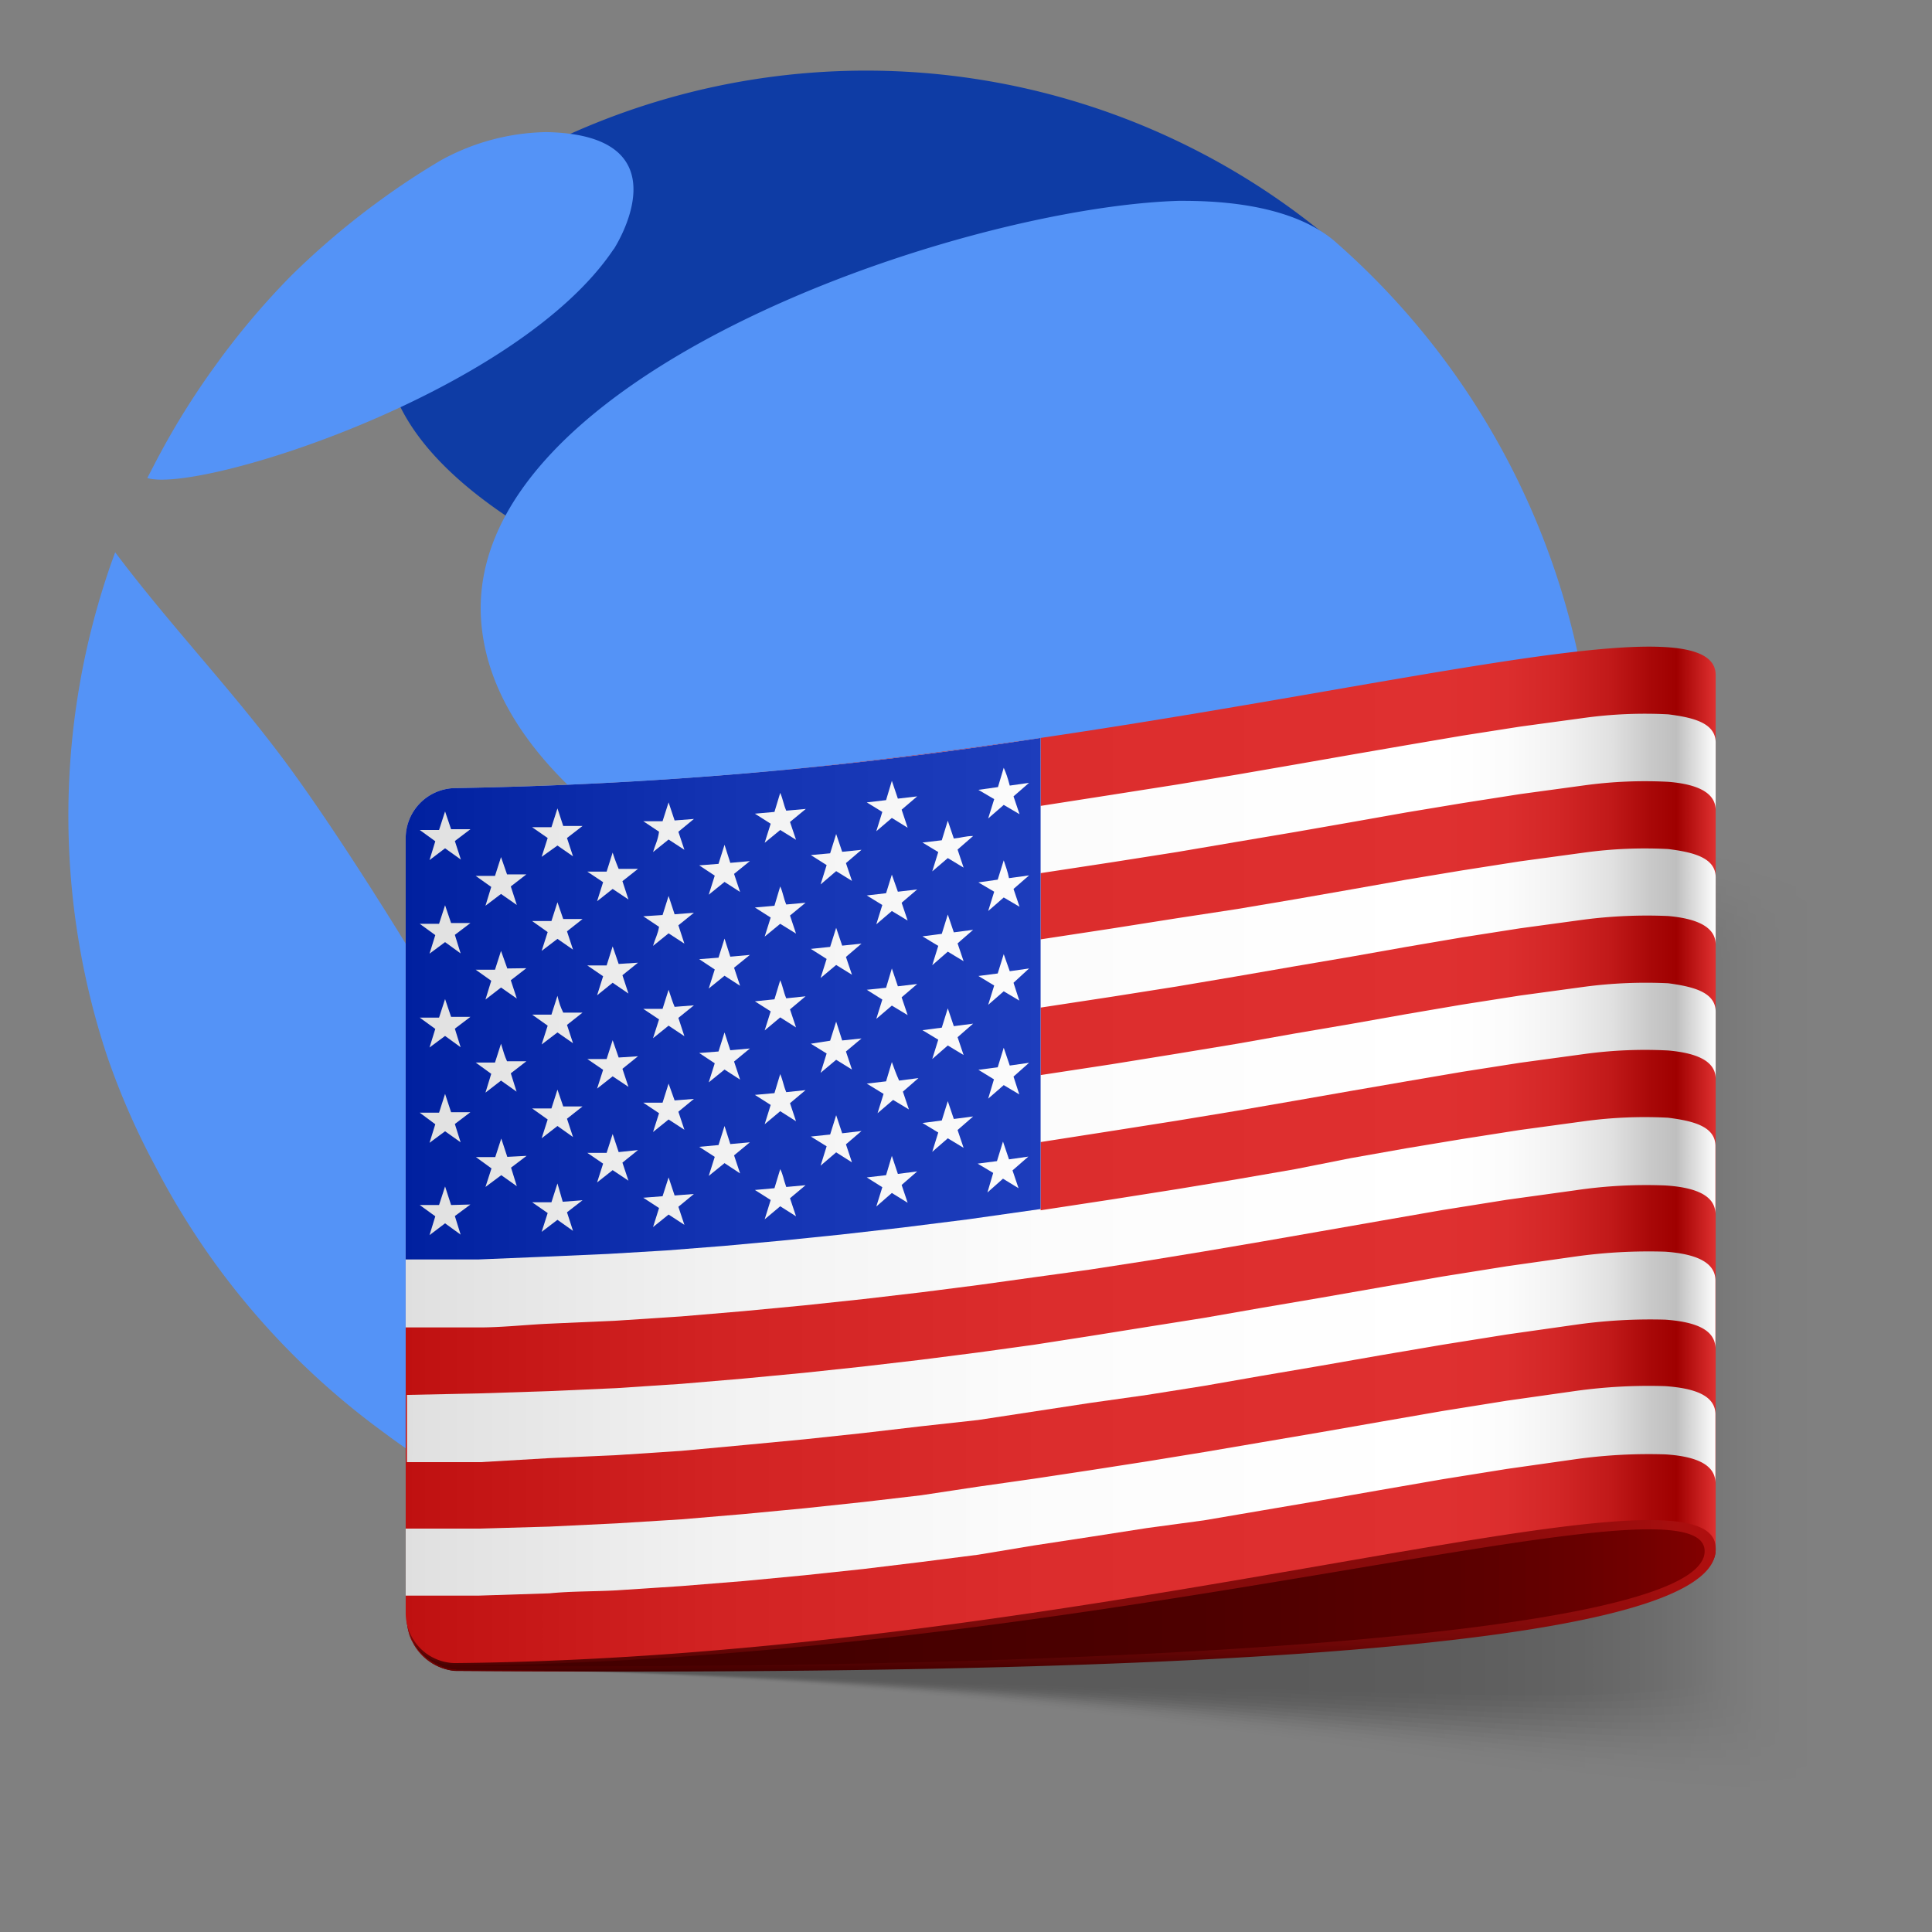 <svg xmlns="http://www.w3.org/2000/svg" xmlns:xlink="http://www.w3.org/1999/xlink" width="128" height="128" xmlns:v="https://vecta.io/nano"><rect width="100%" height="100%" fill="#808080" stroke="none"/><defs><linearGradient id="A" x1="20.95" x2="73.17" y1="68.26" y2="68.26" xlink:href="#AX"><stop offset="0" stop-color="#600000"/><stop offset=".33" stop-color="#630000"/><stop offset=".59" stop-color="#6d0000"/><stop offset=".83" stop-color="#7e0000"/><stop offset="1" stop-color="#8f0000"/></linearGradient><linearGradient id="B" x1="47.06" x2="47.06" y1="63.55" y2="72.98" xlink:href="#AX"><stop offset=".35" stop-color="#bf1010"/><stop offset=".65" stop-color="#bd1010"/><stop offset=".75" stop-color="#b60f0f"/><stop offset=".83" stop-color="#ab0d0d"/><stop offset=".89" stop-color="#9a0a0a"/><stop offset=".94" stop-color="#840606"/><stop offset=".99" stop-color="#690202"/><stop offset="1" stop-color="#600000"/></linearGradient><linearGradient id="C" x1="20.95" x2="79.1" y1="58.17" y2="58.17" xlink:href="#AX"><stop offset=".38" stop-opacity=".06"/><stop offset="1" stop-opacity="0"/></linearGradient><linearGradient id="D" x1="20.95" x2="78.71" y1="58.03" y2="58.03" xlink:href="#AX"><stop offset=".38" stop-opacity=".13"/><stop offset="1" stop-opacity="0"/></linearGradient><linearGradient id="E" x1="20.95" x2="78.31" y1="57.88" y2="57.88" xlink:href="#AX"><stop offset=".38" stop-opacity=".19"/><stop offset="1" stop-opacity="0"/></linearGradient><linearGradient id="F" x1="20.95" x2="77.92" y1="57.74" y2="57.74" xlink:href="#AX"><stop offset=".38" stop-opacity=".25"/><stop offset="1" stop-opacity="0"/></linearGradient><linearGradient id="G" x1="20.95" x2="77.52" y1="57.59" y2="57.59" xlink:href="#AX"><stop offset=".38" stop-opacity=".31"/><stop offset="1" stop-opacity="0"/></linearGradient><linearGradient id="H" x1="20.95" x2="77.13" y1="57.45" y2="57.45" xlink:href="#AX"><stop offset=".38" stop-opacity=".38"/><stop offset="1" stop-opacity="0"/></linearGradient><linearGradient id="I" x1="20.95" x2="76.73" y1="57.3" y2="57.3" xlink:href="#AX"><stop offset=".38" stop-opacity=".44"/><stop offset="1" stop-opacity="0"/></linearGradient><linearGradient id="J" x1="20.95" x2="76.34" y1="57.16" y2="57.16" xlink:href="#AX"><stop offset=".38" stop-opacity=".5"/><stop offset="1" stop-opacity="0"/></linearGradient><linearGradient id="K" x1="20.95" x2="75.94" y1="57.02" y2="57.02" xlink:href="#AX"><stop offset=".38" stop-opacity=".56"/><stop offset="1" stop-opacity="0"/></linearGradient><linearGradient id="L" x1="20.95" x2="75.55" y1="56.87" y2="56.87" xlink:href="#AX"><stop offset=".38" stop-opacity=".63"/><stop offset="1" stop-opacity="0"/></linearGradient><linearGradient id="M" x1="20.95" x2="75.15" y1="56.73" y2="56.73" xlink:href="#AX"><stop offset=".38" stop-opacity=".69"/><stop offset="1" stop-opacity="0"/></linearGradient><linearGradient id="N" x1="20.95" x2="74.75" y1="56.59" y2="56.59" xlink:href="#AX"><stop offset=".38" stop-opacity=".75"/><stop offset="1" stop-opacity="0"/></linearGradient><linearGradient id="O" x1="20.95" x2="74.36" y1="56.45" y2="56.45" xlink:href="#AX"><stop offset=".38" stop-opacity=".81"/><stop offset="1" stop-opacity="0"/></linearGradient><linearGradient id="P" x1="20.95" x2="73.96" y1="56.31" y2="56.31" xlink:href="#AX"><stop offset=".38" stop-opacity=".88"/><stop offset="1" stop-opacity="0"/></linearGradient><linearGradient id="Q" x1="20.95" x2="73.57" y1="56.18" y2="56.18" xlink:href="#AX"><stop offset=".38" stop-opacity=".94"/><stop offset="1" stop-opacity="0"/></linearGradient><linearGradient id="R" x1="20.95" x2="73.17" y1="56.05" y2="56.05" xlink:href="#AX"><stop offset=".38"/><stop offset="1" stop-opacity="0"/></linearGradient><linearGradient id="S" x1="20.95" x2="73.17" y1="52.41" y2="52.41" xlink:href="#AX"><stop offset="0" stop-color="#bf1010"/><stop offset=".02" stop-color="#c11212"/><stop offset=".24" stop-color="#d22323"/><stop offset=".49" stop-color="#dc2d2d"/><stop offset=".79" stop-color="#df3030"/><stop offset=".84" stop-color="#dc2e2e"/><stop offset=".88" stop-color="#d22626"/><stop offset=".92" stop-color="#c11919"/><stop offset=".95" stop-color="#a90808"/><stop offset=".97" stop-color="#9f0000"/><stop offset="1" stop-color="#df3030"/></linearGradient><linearGradient id="T" x1="20.95" x2="73.17" y1="47.07" y2="47.07" xlink:href="#AX"><stop offset="0" stop-color="#dfdfdf"/><stop offset=".02" stop-color="#e1e1e1"/><stop offset=".24" stop-color="#f2f2f2"/><stop offset=".49" stop-color="#fcfcfc"/><stop offset=".79" stop-color="#fff"/><stop offset=".84" stop-color="#fcfcfc"/><stop offset=".88" stop-color="#f2f2f2"/><stop offset=".92" stop-color="#e1e1e1"/><stop offset=".95" stop-color="#c9c9c9"/><stop offset=".97" stop-color="#bfbfbf"/><stop offset="1" stop-color="#fff"/></linearGradient><linearGradient xlink:href="#T" id="U" y1="60.46" y2="60.46"/><linearGradient xlink:href="#T" id="V" y1="65.81" y2="65.81"/><linearGradient id="W" x1="20.95" x2="73.17" y1="46.21" y2="46.21" xlink:href="#AX"><stop offset="0" stop-color="#00209f"/><stop offset=".02" stop-color="#0222a1"/><stop offset=".24" stop-color="#1333b2"/><stop offset=".49" stop-color="#1d3dbc"/><stop offset=".79" stop-color="#2040bf"/><stop offset=".84" stop-color="#1e3dbc"/><stop offset=".88" stop-color="#1933b2"/><stop offset=".92" stop-color="#1122a1"/><stop offset=".95" stop-color="#050a89"/><stop offset=".97" stop-color="#00007f"/><stop offset="1" stop-color="#2040bf"/></linearGradient><linearGradient xlink:href="#T" id="X" y1="39.6" y2="39.6"/><linearGradient xlink:href="#T" id="Y" y1="48.85" y2="48.85"/><linearGradient xlink:href="#T" id="Z" y1="52.58" y2="52.58"/><linearGradient xlink:href="#T" id="a" y1="47.08" y2="47.08"/><linearGradient xlink:href="#T" id="b" y1="50.81" y2="50.81"/><linearGradient xlink:href="#T" id="c" y1="43.34" y2="43.34"/><linearGradient xlink:href="#T" id="d" x2="73.18" y1="52.28" y2="52.28"/><linearGradient xlink:href="#T" id="e" y1="45.11" y2="45.11"/><linearGradient xlink:href="#T" id="f" y1="50.58" y2="50.58"/><linearGradient xlink:href="#T" id="g" y1="54.32" y2="54.32"/><linearGradient xlink:href="#T" id="h" y1="41.37" y2="41.37"/><linearGradient xlink:href="#T" id="i" y1="46.84" y2="46.84"/><linearGradient xlink:href="#T" id="j" y1="54.55" y2="54.55"/><linearGradient xlink:href="#T" id="k" x2="73.18" y1="47.19" y2="47.19"/><linearGradient xlink:href="#T" id="l" x2="73.16" y1="54.67" y2="54.67"/><linearGradient xlink:href="#T" id="m" y1="43.11" y2="43.11"/><linearGradient xlink:href="#T" id="n" y1="39.37" y2="39.37"/><linearGradient xlink:href="#T" id="o" y1="50.93" y2="50.93"/><linearGradient xlink:href="#T" id="p" y1="41.54" y2="41.54"/><linearGradient xlink:href="#T" id="q" y1="45.28" y2="45.28"/><linearGradient xlink:href="#T" id="r" y1="52.75" y2="52.75"/><linearGradient xlink:href="#T" id="s" y1="49.02" y2="49.02"/><linearGradient xlink:href="#T" id="t" x2="73.18" y1="39.71" y2="39.71"/><linearGradient xlink:href="#T" id="u" x2="73.18" y1="48.54" y2="48.54"/><linearGradient xlink:href="#T" id="v" x1="20.96" y1="47.6" y2="47.6"/><linearGradient xlink:href="#T" id="w" x1="20.96" y1="51.34" y2="51.34"/><linearGradient xlink:href="#T" id="x" x2="73.18" y1="42.26" y2="42.26"/><linearGradient xlink:href="#T" id="y" x1="20.96" y1="40.12" y2="40.12"/><linearGradient xlink:href="#T" id="z" x2="73.18" y1="38.53" y2="38.53"/><linearGradient xlink:href="#T" id="AA" y1="45.44" y2="45.44"/><linearGradient xlink:href="#T" id="AB" y1="41.7" y2="41.7"/><linearGradient xlink:href="#T" id="AC" y1="52.92" y2="52.92"/><linearGradient xlink:href="#T" id="AD" y1="37.96" y2="37.96"/><linearGradient xlink:href="#T" id="AE" y1="49.18" y2="49.18"/><linearGradient xlink:href="#T" id="AF" x2="73.18" y1="46" y2="46"/><linearGradient xlink:href="#T" id="AG" x2="73.18" y1="41.07" y2="41.07"/><linearGradient xlink:href="#T" id="AH" y1="50.21" y2="50.21"/><linearGradient xlink:href="#T" id="AI" x2="73.18" y1="49.74" y2="49.74"/><linearGradient xlink:href="#T" id="AJ" y1="42.73" y2="42.73"/><linearGradient xlink:href="#T" id="AK" y1="53.95" y2="53.95"/><linearGradient xlink:href="#T" id="AL" x2="73.18" y1="41.06" y2="41.06"/><linearGradient xlink:href="#T" id="AM" x2="73.18" y1="38.99" y2="38.99"/><linearGradient xlink:href="#T" id="AN" y1="46.47" y2="46.47"/><linearGradient xlink:href="#T" id="AO" x2="73.18" y1="53.48" y2="53.48"/><linearGradient xlink:href="#T" id="AP" y1="51.86" y2="51.86"/><linearGradient xlink:href="#T" id="AQ" y1="40.64" y2="40.64"/><linearGradient xlink:href="#T" id="AR" y1="48.12" y2="48.12"/><linearGradient xlink:href="#T" id="AS" y1="44.38" y2="44.38"/><linearGradient xlink:href="#T" id="AT"/><path id="AU" d="M22.52 46.22l-.24.74h-.77l.62.45-.23.74.62-.46.62.45-.23-.74.62-.47h-.77l-.24-.71z"/><path id="AV" d="M42.56 46.59l-.24.77-.77.1.63.38-.24.77.62-.54.63.38-.24-.71.62-.54-.77.1-.24-.71z"/><path id="AW" d="M33.66 40.07l-.24.76-.77.06.62.41-.24.76.63-.51.62.4-.24-.72.63-.51-.78.07z"/><linearGradient id="AX" gradientUnits="userSpaceOnUse"/></defs><g transform="matrix(1.662 0 0 1.662 -7.941 -10.627)"><path fill="url(#A)" d="M21 70.69A2.13 2.13 0 0 0 22.89 73c25.58.18 50.28-1 50.28-4.83 0-11.66-52.17 2.52-52.17 2.52z"/><path fill="url(#B)" d="M21 70.69A2.13 2.13 0 0 0 22.9 73c25.58.2 50.24-.61 50.27-4.83 0-11.66-52.17 2.52-52.17 2.52zm1.9 2.11h-.2a2 2 0 0 1-1.7-1.48 2 2 0 0 0 1.86 1.47c25.56-.16 49.87-8 49.87-4.56S48.46 73 22.9 72.8z"/><g opacity=".3"><path fill="url(#C)" d="M22.91 38.12a1.83 1.83 0 0 0-2 1.66v30.91a2.13 2.13 0 0 0 2 2.26c28.53.17 56.21 8.16 56.19 4.14V42.71c.02-4.1-27.66-4.57-56.19-4.59z" opacity=".06"/><path fill="url(#D)" d="M22.9 38.12a1.82 1.82 0 0 0-1.9 1.66v30.91a2.14 2.14 0 0 0 2 2.26c28.33.16 55.81 7.76 55.8 3.88v-34c-.08-3.93-27.56-4.67-55.9-4.71z" opacity=".13"/><path fill="url(#E)" d="M22.9 38.12a1.83 1.83 0 0 0-1.9 1.66v30.91a2.14 2.14 0 0 0 2 2.26c28.13.15 55.42 7.36 55.4 3.61V43.04c-.07-3.84-27.4-4.87-55.5-4.92z" opacity=".19"/><path fill="url(#F)" d="M22.9 38.12a1.83 1.83 0 0 0-1.9 1.66v30.91a2.14 2.14 0 0 0 2 2.26c27.93.15 55 7 55 3.34V43.2c-.07-3.71-27.16-5.01-55.1-5.08z" opacity=".25"/><path fill="url(#G)" d="M22.9 38.12a1.83 1.83 0 0 0-1.9 1.66v30.91a2.12 2.12 0 0 0 2 2.25c27.73.15 54.63 6.57 54.61 3.08V43.36c-.07-3.58-26.96-5.16-54.71-5.24z" opacity=".31"/><path fill="url(#H)" d="M22.9 38.12a1.84 1.84 0 0 0-1.9 1.66v30.91a2.12 2.12 0 0 0 2 2.25c27.53.14 54.23 6.17 54.22 2.81V43.52c-.08-3.44-26.77-5.31-54.32-5.4z" opacity=".38"/><path fill="url(#I)" d="M22.9 38.12a1.83 1.83 0 0 0-1.9 1.66v30.91a2.12 2.12 0 0 0 2 2.25c27.33.13 53.83 5.77 53.82 2.54v-31.8c-.08-3.31-26.57-5.51-53.92-5.56z" opacity=".44"/><path fill="url(#J)" d="M22.9 38.13a1.82 1.82 0 0 0-1.9 1.65v30.91a2.12 2.12 0 0 0 2 2.25c27.13.12 53.44 5.37 53.43 2.27V43.84c-.08-3.17-26.38-5.67-53.53-5.71z" opacity=".5"/><path fill="url(#K)" d="M22.9 38.13a1.82 1.82 0 0 0-1.9 1.65v30.91a2.12 2.12 0 0 0 2 2.25c26.93.11 53 5 53 2V44c0-3-26.15-5.82-53.1-5.87z" opacity=".56"/><path fill="url(#L)" d="M22.9 38.13a1.82 1.82 0 0 0-1.9 1.65v30.91a2.12 2.12 0 0 0 2 2.25c26.73.1 52.65 4.58 52.64 1.74V44.17c-.08-2.92-25.99-5.99-52.74-6.04z" opacity=".63"/><path fill="url(#M)" d="M22.9 38.13a1.81 1.81 0 0 0-1.9 1.65v30.91a2.12 2.12 0 0 0 2 2.25c26.53.09 52.25 4.18 52.24 1.47V44.33c-.08-2.78-25.79-6.14-52.34-6.2z" opacity=".69"/><path fill="url(#N)" d="M22.9 38.13a1.81 1.81 0 0 0-1.9 1.65v30.91a2.12 2.12 0 0 0 2 2.25c26.33.09 51.86 3.78 51.84 1.2V44.49c-.07-2.65-25.59-6.29-51.94-6.36z" opacity=".75"/><path fill="url(#O)" d="M22.9 38.13a1.82 1.82 0 0 0-1.9 1.65v30.91a2.12 2.12 0 0 0 2 2.25c26.13.08 51.46 3.38 51.45.93V44.65c-.08-2.52-25.39-6.45-51.55-6.52z" opacity=".81"/><path fill="url(#P)" d="M22.9 38.13a1.82 1.82 0 0 0-1.9 1.65v30.91a2.12 2.12 0 0 0 2 2.25c25.84.06 51 2.98 51 .66V44.82c0-2.39-25.14-6.61-51.1-6.69z" opacity=".88"/><path fill="url(#Q)" d="M22.9 38.13a1.82 1.82 0 0 0-1.9 1.65v30.91a2.12 2.12 0 0 0 2 2.25c25.73.06 50.67 2.58 50.66.39V44.98c-.08-2.26-25-6.77-50.76-6.85z" opacity=".94"/><path fill="url(#R)" d="M22.9 38.13a1.82 1.82 0 0 0-1.9 1.65v30.91a2.12 2.12 0 0 0 2 2.25c25.53.1 50.28 2.18 50.26.13V45.14c-.07-2.14-24.8-6.78-50.36-7.01z"/></g><path fill="#0e3ca5" d="M33.66 55.69c1.67 6.17 7.65 10.88 10.67 10.68.1 0 11.45-2.12 17.66-12.5 4.84-8.08 3.19-15.88-3.39-16C56.24 38 30.48 44 33.66 55.69M58 16.09a28.84 28.84 0 0 0-30.42-4.39 17.27 17.27 0 0 0-1.83.9c-.4.21-.81.43-1.2.66h.09a13.45 13.45 0 0 0-3 2.88c-8.28 11 19.48 18.9 34.32 18.92C62.75 40 64.66 21.28 58 16.09z"/><path fill="#5493f7" d="M29.25 16.31c-3.81 5.73-16.51 9.77-18.6 9.14l.27-.52a30.71 30.71 0 0 1 2.47-4 30.28 30.28 0 0 1 3-3.55 31.16 31.16 0 0 1 3.54-3c.78-.57 1.6-1.11 2.43-1.6a9 9 0 0 1 4.2-1.12c5.66.11 2.7 4.65 2.67 4.69m-3.1 40.47c.27 1.8 0 8.92-.38 9.52-.32 0-1 .06-2.89-1a29.48 29.48 0 0 1-2.86-1.9 30.54 30.54 0 0 1-6.58-6.59 30.71 30.71 0 0 1-2.47-4 29.52 29.52 0 0 1-1.9-4.35 30.18 30.18 0 0 1-1.15-4.68 30.58 30.58 0 0 1 0-9.82 30.18 30.18 0 0 1 1.15-4.68c.1-.31.21-.61.32-.91 2.19 2.92 4.73 5.56 6.89 8.5s4.88 7.38 5.45 8.36c3.57 6.06 4.14 9.8 4.42 11.6m42.2-17.98a30.28 30.28 0 0 1-2.12 11.17c-3.58 3.85-27.73-5.63-28-5.73-3.27-1.45-13.33-5.85-14.21-12.77-1.3-10 18.89-16.89 27.77-17.16 1.06 0 4.3 0 6.19 1.59a30.35 30.35 0 0 1 10.4 22.9M52 65.87c-2.63 1.23-5.53.33-4.78-2.23 1.45-4.93 14.07-10 16.86-10.25.34 0 .49.2.34.47A30.75 30.75 0 0 1 52 65.87"/><path fill="url(#S)" d="M22.9 37.83a2 2 0 0 0-1.95 2v30.86a2 2 0 0 0 1.94 2c25.58-.24 50.31-8.69 50.28-4.57V33.31c.03-4.14-24.69 4.33-50.27 4.52z"/><path fill="url(#AT)" d="M26.68 59.16l2.68-.12 2.58-.17 2.48-.21 2.42-.23 2.35-.25 2.31-.27 2.27-.29 2.23-.31 2.25-.31 2.26-.35 2.26-.37 2.29-.39 2.35-.41 2.4-.42 2.47-.43 2.57-.41 2.75-.38a19.19 19.19 0 0 1 3.56-.19c1.12.07 2 .36 2 1.14v-2.71c0-.77-.85-1-1.89-1.13a17.79 17.79 0 0 0-3.34.14l-2.57.35-2.3.36-2.23.37-2.2.39-2.22.44-2.31.4-2.42.4-2.6.41-2.82.43v-2.72l2.82-.44 2.6-.41 2.42-.4 2.31-.4 2.23-.39 2.2-.38 2.23-.38 2.3-.36 2.57-.35a17.79 17.79 0 0 1 3.34-.14c1 .09 1.89.36 1.89 1.13v-2.67c0-.77-.85-1-1.89-1.14a18.68 18.68 0 0 0-3.34.14l-2.57.35-2.3.36-2.23.38-2.2.39-2.23.38-2.31.41-2.42.4-2.6.42-2.82.43v-2.69l2.82-.43 2.6-.41 2.42-.41 2.31-.4 2.23-.38 2.2-.39 2.23-.38 2.3-.36 2.57-.35a19.66 19.66 0 0 1 3.34-.14c1 .09 1.89.37 1.89 1.14v-2.68c0-.77-.85-1-1.89-1.13a17.79 17.79 0 0 0-3.34.14l-2.57.35-2.3.36-2.23.37-2.2.39-2.23.39-2.31.39-2.42.37-2.6.41-2.82.43V41.2l2.82-.43 2.61-.41 2.41-.41 2.31-.39 2.23-.39 2.2-.39 2.23-.37 2.3-.36 2.57-.35a17.79 17.79 0 0 1 3.34-.14c1 .08 1.89.36 1.89 1.13V36c0-.77-.85-1-1.89-1.13a17.79 17.79 0 0 0-3.34.14l-2.57.35-2.3.36-2.23.38-2.2.38-2.23.39-2.31.4-2.41.4-2.61.41-2.82.44v-2.71a170.19 170.19 0 0 1-23.36 2 2 2 0 0 0-1.95 2v19.5h2.93c.93 0 1.88-.11 2.8-.15z"/><path fill="url(#U)" d="M26.67 64.52l2.69-.12 2.58-.17 2.48-.23 2.42-.23 2.35-.25 2.31-.27 2.27-.25 2.23-.34 2.23-.34L50.5 62l2.27-.36 2.29-.4 2.35-.4 2.4-.42 2.47-.42 2.57-.41 2.75-.39a21.08 21.08 0 0 1 3.56-.2c1.12.08 2 .36 2 1.15v-2.71c0-.78-.89-1.07-2-1.15a21.08 21.08 0 0 0-3.56.19l-2.75.39-2.57.41-2.47.43-2.4.42-2.35.4-2.29.4-2.27.36-2.25.36L46 60l-2.25.31-2.27.29-2.31.27-2.35.25-2.42.23-2.48.21-2.58.17-2.69.12-2.79.09L21 62v2.68h2.93z"/><path fill="url(#V)" d="M71.16 61.65a21.08 21.08 0 0 0-3.56.19l-2.75.39-2.56.41-2.48.43-2.4.42-2.35.4-2.29.39-2.27.37-2.25.35-2.25.34-2.25.32-2.25.34-2.31.27-2.35.25-2.42.23-2.48.21-2.58.16-2.69.13-2.79.08h-2.93V70h2.93l2.79-.09c.91-.09 1.81-.07 2.69-.12l2.58-.17 2.48-.2 2.42-.23 2.35-.25 2.31-.28 2.27-.29L46 68l2.23-.34 2.25-.35 2.29-.31 2.29-.39 2.35-.4 2.4-.42 2.48-.43 2.56-.41 2.75-.39a21.08 21.08 0 0 1 3.56-.19c1.12.07 2 .36 2 1.14v-2.72c.01-.79-.88-1.06-2-1.14z"/><path fill="url(#W)" d="M26.5 56.49l2.5-.11 2.35-.14 2.29-.18 2.29-.21 2.35-.24 2.46-.28 2.63-.33 2.89-.41V35.81a170.19 170.19 0 0 1-23.36 2 2 2 0 0 0-1.95 2V56.6h2.9z"/><path fill="url(#X)" d="M27 38.62l-.24.75h-.77l.62.43-.24.75.63-.45.62.43-.24-.73.62-.48h-.77z"/><path fill="url(#Y)" d="M29.2 47.86l-.24.75h-.77l.63.43-.24.75.62-.49.63.42-.24-.72.62-.5-.77.05-.24-.69z"/><path fill="url(#Z)" d="M29.44 52.32l-.24-.72-.24.75h-.77l.63.43-.24.75.62-.49.63.42-.24-.72.62-.5z"/><path fill="url(#a)" d="M27 46.09l-.24.75h-.77l.62.44-.24.75.63-.48.62.43-.24-.73.62-.49h-.77c-.11-.23-.16-.37-.23-.67z"/><path fill="url(#b)" d="M27 49.83l-.24.75h-.77l.62.44-.24.75.63-.49.62.44-.24-.73.62-.49h-.77z"/><path fill="url(#c)" d="M27 42.36l-.24.75h-.77l.62.44-.24.75.63-.48.62.43-.24-.73.62-.49h-.77z"/><path fill="url(#d)" d="M33.66 51.28l-.24.76-.77.07.62.4-.24.76.63-.51.62.41-.24-.72.63-.52-.78.07z"/><path fill="url(#e)" d="M29.2 44.12l-.24.76h-.77l.63.43-.24.76.62-.5.63.43-.24-.73.62-.5-.77.05z"/><path fill="url(#f)" d="M31.43 49.59l-.24.76h-.77l.63.42-.24.75.62-.5.63.41-.24-.72.62-.51-.77.06-.24-.67z"/><path fill="url(#g)" d="M31.67 54.05l-.24-.72-.24.75-.77.06.63.41-.24.76.62-.5.63.41-.24-.72.62-.51z"/><path fill="url(#h)" d="M29.2 40.38l-.24.76h-.77l.63.42-.24.76.62-.49.63.42-.24-.73.62-.49h-.77a7.28 7.28 0 0 1-.24-.65z"/><path fill="url(#i)" d="M31.43 45.85l-.24.76h-.77l.63.42-.24.75.62-.5.63.42-.24-.73.62-.5-.77.06c-.1-.24-.14-.39-.24-.68z"/><path fill="url(#j)" d="M27.21 54.3l-.21-.73-.24.75h-.77l.62.43-.24.75.63-.48.62.44-.24-.74.62-.48z"/><use xlink:href="#AU" fill="url(#k)"/><use xlink:href="#AU" y="-3.74" fill="url(#k)"/><path fill="url(#l)" d="M22.76 54.43l-.24-.74-.24.74h-.77l.62.45-.23.75.62-.47.62.45-.23-.74.62-.46z"/><path fill="url(#m)" d="M30.81 44.1l.62-.5.63.41-.24-.73.62-.5-.77.06-.24-.73-.24.76-.77.05.63.42c-.05.3-.15.45-.24.76z"/><path fill="url(#n)" d="M30.81 40.36l.62-.5.63.41-.24-.72.62-.51-.77.06-.24-.72-.24.75h-.77l.63.42c-.05.35-.15.51-.24.81z"/><path fill="url(#o)" d="M22.52 50l-.24.75h-.77l.62.46-.23.74.62-.46.62.44-.23-.73.62-.47h-.77l-.24-.73z"/><path fill="url(#p)" d="M24.75 40.56l-.24.75h-.77l.62.44-.23.75.62-.47.63.44-.24-.74.62-.48h-.77z"/><path fill="url(#q)" d="M24.75 44.3l-.24.75h-.77l.62.44-.23.75.62-.48.63.44-.24-.73.62-.48L25 45z"/><path fill="url(#r)" d="M25 52.51l-.24-.73-.24.74h-.77l.62.45-.24.74.63-.47.62.44-.23-.74.62-.47z"/><path fill="url(#s)" d="M24.75 48l-.24.75h-.77l.62.45-.23.75.62-.48.62.44-.23-.73.62-.48h-.77c-.1-.22-.14-.37-.24-.7z"/><path fill="url(#t)" d="M22.52 38.74l-.24.74h-.77l.62.45-.23.75.62-.47.63.45-.24-.74.62-.47h-.77z"/><path fill="url(#u)" d="M33.66 47.55l-.24.76-.77.06.62.41-.24.76.63-.51.62.4-.24-.72.63-.52-.78.07z"/><use xlink:href="#AV" fill="url(#v)"/><use xlink:href="#AV" y="-3.74" fill="url(#v)"/><path fill="url(#w)" d="M42.8 51l-.24-.71-.24.77-.77.1.63.38-.24.77.62-.54.63.38-.24-.71.62-.54z"/><path fill="url(#x)" d="M40.33 41.26l-.23.74-.77.09.62.38-.24.77.62-.53.63.38-.24-.71.62-.53-.77.09-.24-.68z"/><path fill="url(#y)" d="M42.56 39.11l-.24.78-.77.09.63.38-.24.77.62-.53.63.38-.24-.72.62-.54c-.3 0-.46.07-.77.1l-.24-.71z"/><path fill="url(#z)" d="M40.33 37.52l-.23.77-.77.09.62.38-.24.77.62-.53.63.39-.24-.72.62-.53-.77.09-.24-.71z"/><path fill="url(#AA)" d="M44.79 44.43l-.24.77-.77.1.63.38-.24.77.62-.54.62.37-.23-.71.62-.57-.77.11-.24-.68z"/><path fill="url(#AB)" d="M44.79 40.69l-.24.77-.77.11.63.37-.24.77.62-.54.63.37-.24-.71.62-.54-.8.11c-.06-.29-.11-.4-.21-.71z"/><path fill="url(#AC)" d="M45 52.61l-.24-.71-.24.78-.77.1.62.37-.23.78.62-.55.62.38-.24-.71.63-.55z"/><path fill="url(#AD)" d="M44.79 37l-.23.77-.78.11.63.37-.24.77.62-.54.63.37-.24-.71.62-.54-.77.11c-.09-.34-.14-.48-.24-.71z"/><path fill="url(#AE)" d="M44.79 48.16l-.24.78-.77.1.62.38-.23.77.62-.54.62.37-.23-.71.62-.55-.77.11-.24-.71z"/><path fill="url(#AF)" d="M40.33 45l-.23.77-.77.08.62.39-.24.77.62-.53.63.38-.24-.71.62-.53-.77.09-.24-.71z"/><use xlink:href="#AW" fill="url(#AG)"/><path fill="url(#AH)" d="M35.88 49.21l-.23.76-.78.07.63.4-.24.77.62-.52.63.4-.24-.72.62-.52-.77.08c-.12-.29-.12-.43-.24-.72z"/><path fill="url(#AI)" d="M40.33 48.73l-.23.77-.77.09.67.41-.24.77.62-.53.63.38-.24-.71.62-.54-.77.1c-.14-.31-.19-.47-.29-.74z"/><path fill="url(#AJ)" d="M35.88 41.73l-.23.77-.78.07.63.4-.24.76.62-.51.63.39-.24-.72.62-.51-.77.07c-.12-.29-.12-.45-.24-.72z"/><path fill="url(#AK)" d="M35.88 53l-.23.76-.78.07.63.4-.24.77.62-.52.63.4-.24-.72.62-.52-.77.07c-.12-.33-.12-.48-.24-.71z"/><use xlink:href="#AW" y="3.74" fill="url(#AL)"/><path fill="url(#AM)" d="M35.88 38l-.23.76-.78.07.63.4-.24.76.62-.51.63.39-.24-.71.63-.52-.78.07c-.12-.28-.12-.43-.24-.71z"/><path fill="url(#AN)" d="M35.88 45.47l-.23.76-.78.08.63.4-.24.76.62-.52.63.4-.24-.72.62-.52-.77.08c-.12-.29-.12-.43-.24-.72z"/><path fill="url(#AO)" d="M40.57 53.19l-.24-.72-.23.77-.77.09.62.39-.24.77.62-.54.63.39-.24-.71.62-.54z"/><path fill="url(#AP)" d="M38.35 51.57l-.24-.72-.24.77-.77.08.63.39-.24.77.62-.53.63.4-.24-.72.62-.53z"/><path fill="url(#AQ)" d="M38.11 39.64l-.24.77-.77.07.63.4-.24.77.62-.53.63.39-.24-.71.62-.53-.77.08-.24-.71z"/><path fill="url(#AR)" d="M38.11 47.12l-.24.76-.77.12.63.39-.24.77.62-.52.63.39-.24-.72.62-.52-.77.08-.24-.75z"/><path fill="url(#AS)" d="M38.11 43.38l-.24.76-.77.08.63.4-.24.76.62-.52.63.39-.24-.71.62-.53-.77.08-.24-.71z"/></g></svg>